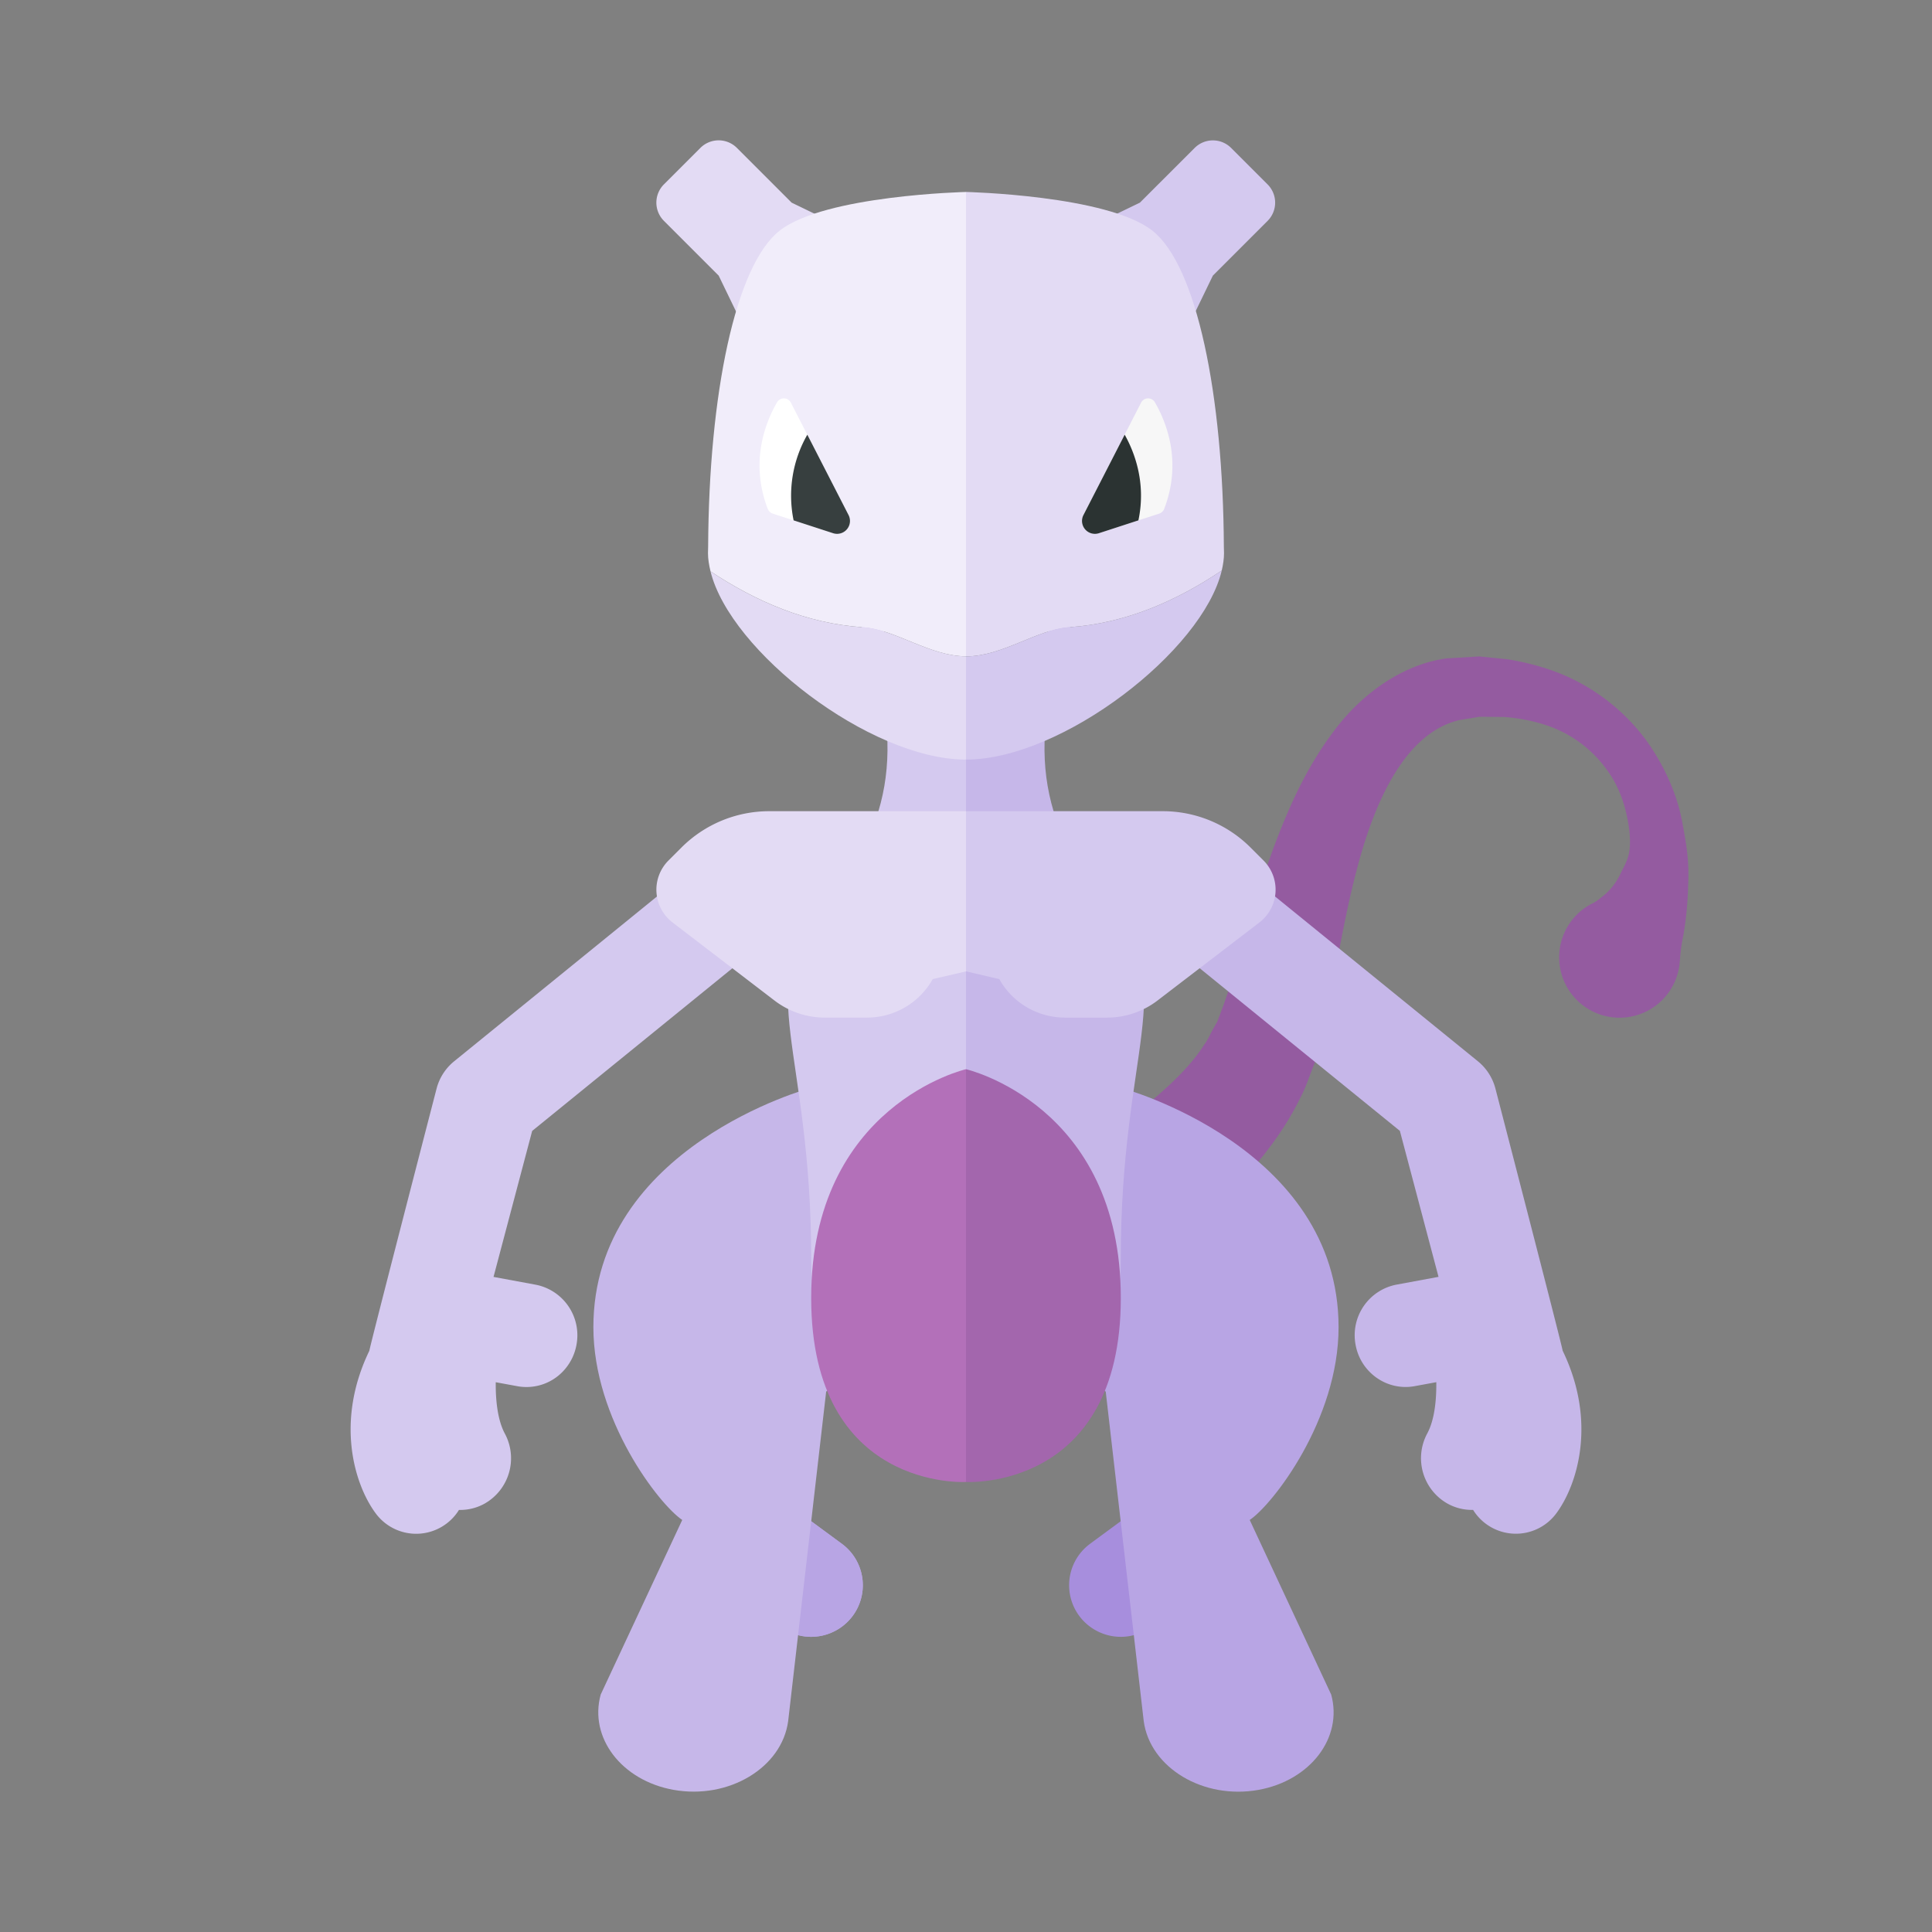 <svg xmlns="http://www.w3.org/2000/svg" width="100%" height="100%" viewBox="-2.72 -2.72 37.44 37.44"><rect x="-2.72" y="-2.72" width="37.44" height="37.44" fill="#808080" stroke="none"/><path fill="#945BA0" d="M14.997 20.94l.22-.068.654-.232a17.748 17.748 0 002.268-1.04c.436-.254.913-.54 1.34-.892.424-.349.857-.742 1.141-1.188.081-.109.122-.225.191-.338l.048-.086c-.002.027.027-.064.038-.091l.095-.252c.104-.295.206-.614.312-.972.207-.701.418-1.441.697-2.18.281-.737.619-1.485 1.136-2.164.5-.673 1.292-1.279 2.176-1.398l.634-.038.545.055c.382.06.78.17 1.107.312a3.894 3.894 0 011.605 1.289c.37.527.596 1.084.684 1.599.097.513.124.776.107 1.17a6.902 6.902 0 01-.088.95 3.79 3.79 0 00-.059.359l-.018.203a1.17 1.17 0 11-1.673-1.16s.068-.033.173-.123c.114-.084.265-.239.372-.484.128-.24.189-.374.157-.757-.043-.377-.15-.819-.431-1.204a2.36 2.36 0 00-1.207-.884 3.389 3.389 0 00-.799-.152l-.471-.004-.398.066c-1.029.249-1.626 1.539-1.975 2.877-.181.677-.31 1.388-.446 2.11-.065.354-.137.74-.229 1.136l-.065.261c-.017.058-.008.054-.046.162l-.059.158c-.083.206-.154.428-.255.616-.386.786-.909 1.373-1.411 1.898-.507.525-1.033.923-1.514 1.303a20.352 20.352 0 01-2.456 1.552l-.73.374-.277.129a1.54 1.54 0 11-1.116-2.863l.023-.009z"/><path fill="#B8A5E4" d="M10.888 27.53a.998.998 0 01.496-1.324.998.998 0 011.007.105l1.201.884a.998.998 0 01-.179 1.715.998.998 0 01-1.007-.105l-1.201-.884a.995.995 0 01-.317-.391z"/><path fill="#B8A5E4" d="M10.888 27.53a.998.998 0 01.496-1.324.998.998 0 011.007.105l1.201.884a.998.998 0 01-.179 1.715.998.998 0 01-1.007-.105l-1.201-.884a.995.995 0 01-.317-.391z"/><path fill="#C6B7E9" d="M12.98 18.366S8.779 19.5 8.779 23c0 1.792 1.275 3.436 1.722 3.735l-1.58 3.383c-.23.835.404 1.666 1.41 1.847 1.069.192 2.103-.428 2.223-1.334l.736-6.382.763-.75-1.073-5.133z"/><path fill="#D4C9EF" d="M16 11.688v13.594s-3 .406-3-3.625-1.13-5.281.181-6.75 1.717-3.103.809-5.438c-.645-1.66 2.01 2.219 2.01 2.219z"/><path fill="#E3DBF4" d="M12.621 1.207L11.56.146a.5.5 0 00-.707 0l-.707.707a.5.5 0 000 .707l1.061 1.061.663 1.37 2.121-2.121-1.37-.663z"/><path fill="#B370B9" d="M16 25.999s-3 .178-3-3.566S16 18 16 18v7.999z"/><path fill="#D4C9EF" d="M12.673 15.068a1.001 1.001 0 00-1.261-1.553l-5.334 4.334a1.01 1.01 0 00-.336.521s-1.3 5.015-1.304 5.085c-.667 1.379-.286 2.595.116 3.143a.975.975 0 001.62-.057.977.977 0 00.496-.122 1.01 1.01 0 00.393-1.358c-.136-.254-.18-.627-.176-.995l.419.077a.976.976 0 00.937-.348 1 1 0 00.209-.457.998.998 0 00-.792-1.162l-.816-.151.749-2.829 5.08-4.128z"/><path fill="#E3DBF4" d="M10.313 15.156l1.977 1.514c.28.214.623.33.976.33h.816c.528 0 1.015-.285 1.273-.746l.645-.15V13h-3.813c-.638 0-1.249.253-1.7.703l-.252.252a.8.8 0 00.078 1.201z"/><path fill="#A78EDD" d="M21.111 27.53a.998.998 0 00-.496-1.324.998.998 0 00-1.007.105l-1.201.884a.998.998 0 00.179 1.715.998.998 0 001.007-.105l1.201-.884a.986.986 0 00.317-.391z"/><path fill="#C6B7E9" d="M27.562 23.454c-.003-.07-1.304-5.085-1.304-5.085a1.01 1.01 0 00-.336-.521l-5.334-4.334a1 1 0 10-1.261 1.553l5.081 4.128.749 2.829-.816.151a.998.998 0 00-.792 1.162c.031.174.105.33.209.457.22.27.573.415.937.348l.419-.077c.004.369-.039.741-.176.995a1.01 1.01 0 00.393 1.358.975.975 0 00.496.122.975.975 0 001.62.057c.401-.548.783-1.764.115-3.143z"/><path fill="#B8A5E4" d="M21.498 26.735c.448-.3 1.722-1.943 1.722-3.735 0-3.5-4.201-4.634-4.201-4.634L17.945 23.5l.763.75.736 6.382c.121.906 1.155 1.526 2.223 1.334 1.005-.181 1.64-1.011 1.41-1.847l-1.579-3.384z"/><path fill="#C6B7E9" d="M16 11.688v13.594s3 .406 3-3.625 1.13-5.281-.181-6.75-1.717-3.103-.809-5.438c.645-1.66-2.01 2.219-2.01 2.219z"/><path fill="#A366AD" d="M16 25.999s3 .178 3-3.566S16 18 16 18v7.999z"/><path fill="#D4C9EF" d="M21.686 15.156L19.71 16.67c-.28.214-.623.33-.976.33h-.816a1.458 1.458 0 01-1.273-.746l-.645-.15V13h3.813c.638 0 1.249.253 1.7.703l.252.252a.8.8 0 01-.079 1.201zM21.845.854l-.707-.707a.5.5 0 00-.707 0l-1.061 1.06L18 1.87l2.121 2.121.663-1.37 1.061-1.061a.5.5 0 000-.706z"/><path fill="#F1EDFA" d="M16 9.999V1s-2.739.063-3.612.75c-.86.677-1.37 3.176-1.385 6.118-.001.045-.003.087-.003.132 0 .113.02.232.049.352.87.577 1.851 1.01 2.959 1.084.624.042 1.287.559 1.992.563z"/><path fill="#4B7E77" d="M15.991 12l-.015-.001.015.001z"/><path fill="#E3DBF4" d="M20.997 7.876c-.014-2.945-.524-5.448-1.385-6.126C18.739 1.063 16 1 16 1v9c.707 0 1.373-.522 2-.565 1.105-.076 2.085-.515 2.956-1.099.027-.115.044-.228.044-.336 0-.042-.003-.082-.003-.124z"/><path fill="#D4C9EF" d="M16 10v2c1.862 0 4.589-2.108 4.956-3.664-.871.584-1.851 1.023-2.956 1.099-.627.043-1.293.565-2 .565z"/><path fill="#56C7CD" d="M16 10l-.009-.001V12H16v-1.219z"/><path fill="#E3DBF4" d="M16 9.999c-.705-.004-1.368-.52-1.991-.562-1.109-.074-2.09-.507-2.96-1.084.381 1.551 3.08 3.636 4.936 3.647H16V9.999z"/><path fill="#F7F7F7" d="M18.276 7.261l1.117-2.178a.152.152 0 01.266-.009c.212.363.539 1.138.182 2.067a.158.158 0 01-.099.093l-1.166.379a.25.25 0 01-.3-.352z"/><path fill="#2B3332" d="M19.075 5.704c.182.323.422.922.266 1.66l-.765.249a.25.25 0 01-.3-.352l.799-1.557z"/><path fill="#FFF" d="M13.723 7.261l-1.117-2.178a.152.152 0 00-.266-.009c-.212.363-.539 1.138-.182 2.067a.158.158 0 00.099.093l1.166.379a.25.25 0 00.3-.352z"/><path fill="#373F3F" d="M12.925 5.704a2.378 2.378 0 00-.266 1.66l.765.249a.25.25 0 00.3-.352l-.799-1.557z"/></svg>